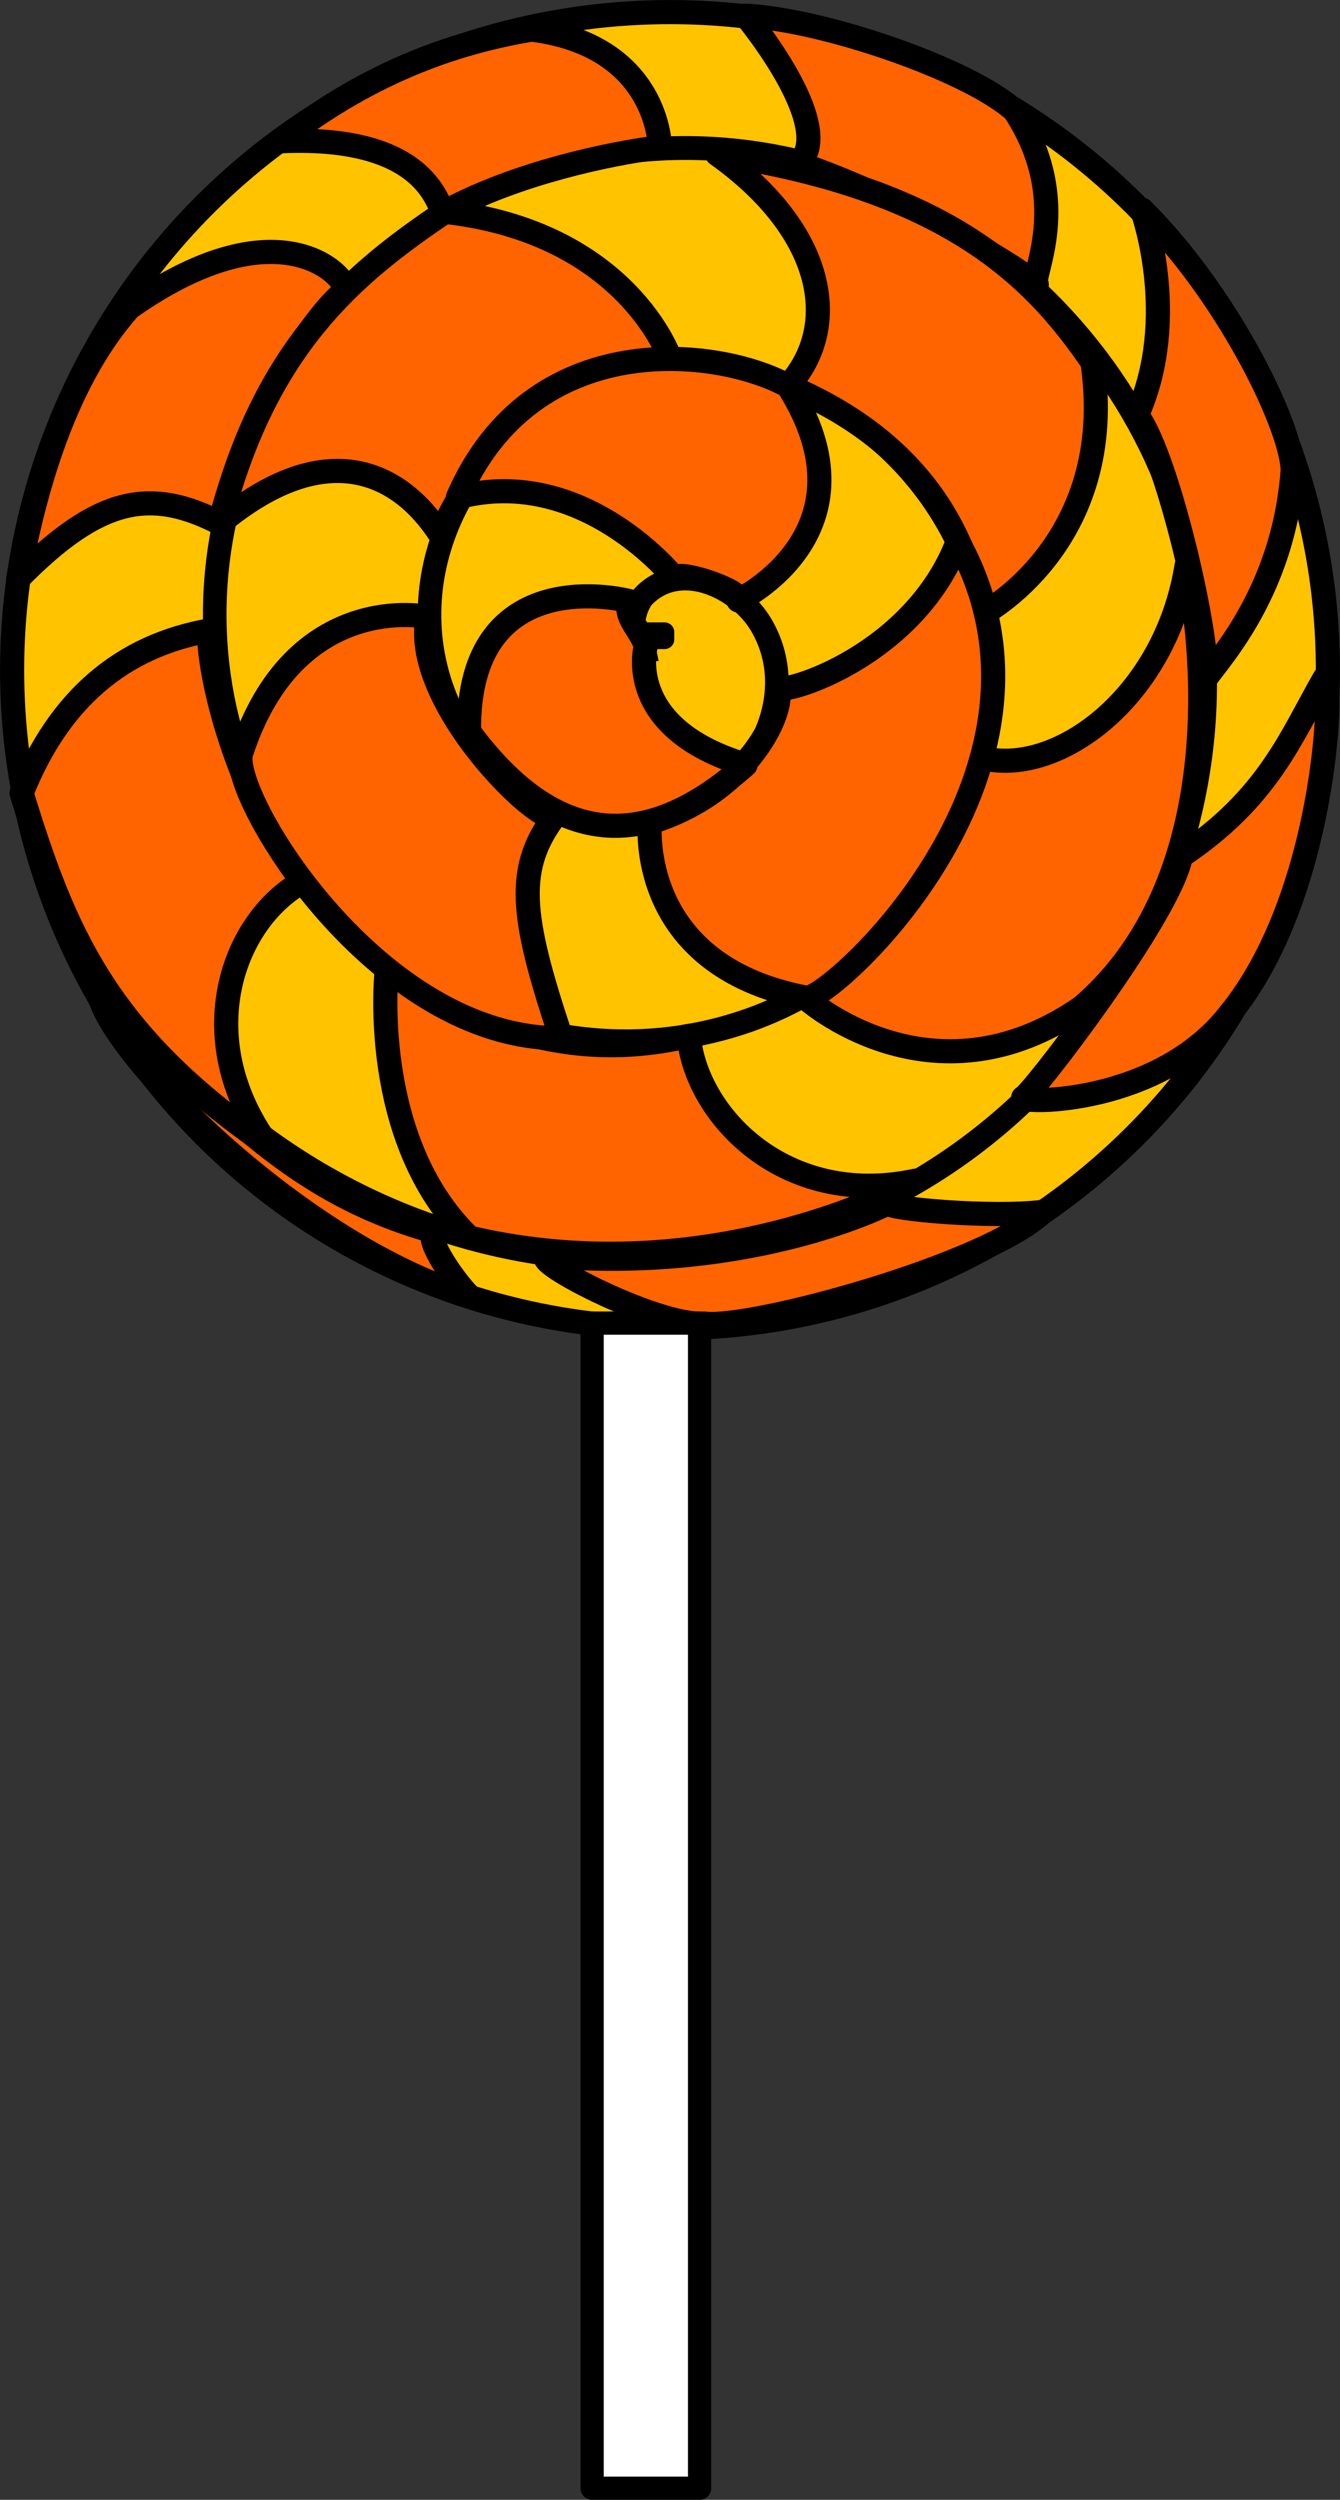 <?xml version="1.0" encoding="UTF-8" standalone="no"?>
<!-- Created with Inkscape (http://www.inkscape.org/) -->

<svg
   xmlns:dc="http://purl.org/dc/elements/1.1/"
   xmlns:cc="http://creativecommons.org/ns#"
   xmlns:rdf="http://www.w3.org/1999/02/22-rdf-syntax-ns#"
   xmlns:svg="http://www.w3.org/2000/svg"
   xmlns="http://www.w3.org/2000/svg"
   xmlns:sodipodi="http://sodipodi.sourceforge.net/DTD/sodipodi-0.dtd"
   xmlns:inkscape="http://www.inkscape.org/namespaces/inkscape"
   width="55.525mm"
   height="103.558mm"
   viewBox="0 0 55.525 103.558"
   version="1.1"
   id="svg1028"
   inkscape:version="0.92.3 (2405546, 2018-03-11)"
   sodipodi:docname="globuli_orange.svg">
  <rect x="0" y="0" width="55.525" height="103.558" fill="#333333" stroke="none"/>
  <defs
     id="defs1022" />
  <sodipodi:namedview
     id="base"
     pagecolor="#ffffff"
     bordercolor="#666666"
     borderopacity="1.0"
     inkscape:pageopacity="0.0"
     inkscape:pageshadow="2"
     inkscape:zoom="0.49497475"
     inkscape:cx="-91.382401"
     inkscape:cy="336.62686"
     inkscape:document-units="mm"
     inkscape:current-layer="layer1"
     showgrid="false"
     fit-margin-top="0"
     fit-margin-left="0"
     fit-margin-right="0"
     fit-margin-bottom="0"
     inkscape:pagecheckerboard="true"
     inkscape:window-width="1366"
     inkscape:window-height="705"
     inkscape:window-x="-8"
     inkscape:window-y="-8"
     inkscape:window-maximized="1" />
  <g
     inkscape:label="Ebene 1"
     inkscape:groupmode="layer"
     id="layer1"
     transform="translate(-81.016,-88.563)">
    <g
       id="g1970">
      <g
         id="g1947">
        <circle
           style="opacity:1;fill:#ffc300;fill-opacity:1;stroke:#000000;stroke-width:1;stroke-linecap:square;stroke-linejoin:round;stroke-miterlimit:4;stroke-dasharray:none;stroke-dashoffset:0;stroke-opacity:1;paint-order:normal"
           id="path1653"
           cx="122.917"
           cy="-101.271"
           r="27.261"
           transform="rotate(86.405)" />
        <path
           sodipodi:type="spiral"
           style="fill:none;fill-rule:evenodd;stroke:#000000;stroke-width:1.052;stroke-miterlimit:4;stroke-dasharray:none"
           id="path1655"
           sodipodi:cx="107.70962"
           sodipodi:cy="117.39487"
           sodipodi:expansion="1"
           sodipodi:revolution="3"
           sodipodi:radius="28.930616"
           sodipodi:argument="-18.064157"
           sodipodi:t0="0"
           d="m 107.71,117.395 c 1.026,1.026 -0.877,1.889 -1.705,1.705 -2.244,-0.498 -2.605,-3.373 -1.705,-5.114 1.611,-3.115 5.793,-3.48 8.524,-1.705 4.008,2.605 4.38,8.246 1.705,11.933 -3.565,4.915 -10.71,5.291 -15.343,1.705 -5.83,-4.513 -6.208,-13.18 -1.705,-18.752 5.454,-6.749 15.653,-7.129 22.162,-1.705 7.671,6.392 8.051,18.128 1.705,25.571 -7.327,8.594 -20.604,8.975 -28.981,1.705 -9.518,-8.261 -9.9,-23.081 -1.705,-32.39 9.194,-10.444 25.559,-10.825 35.8,-1.705 11.369,10.125 11.751,28.037 1.705,39.209"
           transform="matrix(-0.494,0.794,-0.787,-0.504,253.799,89.102)" />
        <path
           style="opacity:1;fill:#ff6400;fill-opacity:1;stroke:#000000;stroke-width:1;stroke-linecap:square;stroke-linejoin:round;stroke-miterlimit:4;stroke-dasharray:none;stroke-dashoffset:0;stroke-opacity:1;paint-order:normal"
           d="M 100.493,142.29 C 93.182,140.06 85.074,131.676 85.092,129.489 c 4.111,3.694 7.337,8.345 14.032,10.123 -0.651,0 0.587,1.892 1.37,2.678 z"
           id="path1657"
           inkscape:connector-curvature="0"
           sodipodi:nodetypes="cccc" />
        <path
           style="opacity:1;fill:#ff6400;fill-opacity:1;stroke:#000000;stroke-width:1;stroke-linecap:square;stroke-linejoin:round;stroke-miterlimit:4;stroke-dasharray:none;stroke-dashoffset:0;stroke-opacity:1;paint-order:normal"
           d="m 110.2,143.393 c -2.032,0.153 -7.765,-2.895 -6.353,-2.784 8.443,0.664 13.966,-2.199 13.966,-2.199 0,0.236 4.291,0.62 6.428,0.353 -2.35,2.23 -12.092,4.88 -14.041,4.631 z"
           id="path1657-4-4"
           inkscape:connector-curvature="0"
           sodipodi:nodetypes="csccc" />
        <path
           style="opacity:1;fill:#ff6400;fill-opacity:1;stroke:#000000;stroke-width:1;stroke-linecap:square;stroke-linejoin:round;stroke-miterlimit:4;stroke-dasharray:none;stroke-dashoffset:0;stroke-opacity:1;paint-order:normal"
           d="m 131.942,130.605 c -2.926,3.725 -8.58,3.685 -8.529,3.43 0.175,0.083 6.089,-7.553 6.533,-10 3.64,-2.428 4.558,-4.953 5.96,-7.389 0.365,0.122 0.055,9.074 -3.965,13.959 z"
           id="path1657-4-4-9-3"
           inkscape:connector-curvature="0"
           sodipodi:nodetypes="ccccc" />
        <path
           style="opacity:1;fill:#ff6400;fill-opacity:1;stroke:#000000;stroke-width:1;stroke-linecap:square;stroke-linejoin:round;stroke-miterlimit:4;stroke-dasharray:none;stroke-dashoffset:0;stroke-opacity:1;paint-order:normal"
           d="m 134.583,108.011 c -0.416,5.828 -3.994,8.718 -3.69,8.9 0.501,-0.834 -1.431,-9.429 -2.766,-11.153 1.826,-4.069 0.207,-8.514 0.207,-8.514 3.435,3.401 6.136,8.769 6.249,10.766 z"
           id="path1657-4-4-9-3-9"
           inkscape:connector-curvature="0"
           sodipodi:nodetypes="ccccc" />
        <path
           style="opacity:1;fill:#ff6400;fill-opacity:1;stroke:#000000;stroke-width:1;stroke-linecap:square;stroke-linejoin:round;stroke-miterlimit:4;stroke-dasharray:none;stroke-dashoffset:0;stroke-opacity:1;paint-order:normal"
           d="m 123.061,93.153 c 2.502,3.824 0.592,6.952 0.916,7.196 -1.633,-1.343 -6.676,-3.963 -9.874,-5.011 1.645,-1.515 -2.189,-6.126 -2.189,-6.126 3.257,0.17 9.287,2.245 11.146,3.941 z"
           id="path1657-4-4-9-3-9-6-8"
           inkscape:connector-curvature="0"
           sodipodi:nodetypes="ccccc" />
        <path
           style="opacity:1;fill:#ff6400;fill-opacity:1;stroke:#000000;stroke-width:1;stroke-linecap:square;stroke-linejoin:round;stroke-miterlimit:4;stroke-dasharray:none;stroke-dashoffset:0;stroke-opacity:1;paint-order:normal"
           d="m 103.039,89.789 c 5.305,0.661 5.32,4.867 5.323,4.87 -2.098,0.265 -5.95,1.073 -8.907,2.679 -0.287,0.357 -0.154,-3.232 -6.819,-2.922 3.887,-3.027 7.488,-4.135 10.402,-4.627 z"
           id="path1657-4-4-9-3-9-6-8-9"
           inkscape:connector-curvature="0"
           sodipodi:nodetypes="ccccc" />
        <path
           style="opacity:1;fill:#ff6400;fill-opacity:1;stroke:#000000;stroke-width:1;stroke-linecap:square;stroke-linejoin:round;stroke-miterlimit:4;stroke-dasharray:none;stroke-dashoffset:0;stroke-opacity:1;paint-order:normal"
           d="m 86.389,101.304 c 6.5,-4.577 9.234,-0.975 8.911,-0.685 -1.74,1.418 -4.414,6.303 -5.168,9.617 -2.844,-1.456 -4.979,-1.144 -8.361,2.295 0.533,-2.906 1.7,-7.973 4.617,-11.227 z"
           id="path1657-4-4-9-3-9-6-8-9-4"
           inkscape:connector-curvature="0"
           sodipodi:nodetypes="ccccc" />
        <path
           style="opacity:1;fill:#ff6400;fill-opacity:1;stroke:#000000;stroke-width:1;stroke-linecap:square;stroke-linejoin:round;stroke-miterlimit:4;stroke-dasharray:none;stroke-dashoffset:0;stroke-opacity:1;paint-order:normal"
           d="m 81.909,121.417 c 1.559,-3.915 4.187,-6.094 7.762,-6.733 0.006,2.251 1.383,7.211 3.89,10.4 -2.864,1.582 -4.7,6.417 -1.44,10.924 -6.703,-4.631 -8.433,-8.797 -10.212,-14.591 z"
           id="path1657-4-4-9-3-9-6-8-9-4-7"
           inkscape:connector-curvature="0"
           sodipodi:nodetypes="ccccc" />
        <path
           style="opacity:1;fill:#ff6400;fill-opacity:1;stroke:#000000;stroke-width:1;stroke-linecap:square;stroke-linejoin:round;stroke-miterlimit:4;stroke-dasharray:none;stroke-dashoffset:0;stroke-opacity:1;paint-order:normal"
           d="m 100.468,139.833 c -4.204,-4.06 -3.43,-11.076 -3.43,-11.076 1.954,0.955 6.254,4.213 12.517,2.719 0.287,3.259 3.953,7.155 9.394,5.998 0,0 -8.354,4.737 -18.481,2.359 z"
           id="path1657-4-4-9-3-9-6-8-9-4-7-8"
           inkscape:connector-curvature="0"
           sodipodi:nodetypes="ccccc" />
        <path
           style="opacity:1;fill:#ff6400;fill-opacity:1;stroke:#000000;stroke-width:1;stroke-linecap:square;stroke-linejoin:round;stroke-miterlimit:4;stroke-dasharray:none;stroke-dashoffset:0;stroke-opacity:1;paint-order:normal"
           d="m 125.852,130.278 c -6.235,4.341 -11.482,-0.378 -11.475,-0.393 1.488,-1.511 5.359,-3.858 7.216,-9.953 3.145,0.901 7.719,-2.447 8.591,-7.941 0.085,0.17 2.764,12.172 -4.332,18.286 z"
           id="path1657-4-4-9-3-9-6-8-9-4-7-8-2"
           inkscape:connector-curvature="0"
           sodipodi:nodetypes="ccccc" />
        <path
           style="opacity:1;fill:#ff6400;fill-opacity:1;stroke:#000000;stroke-width:1;stroke-linecap:square;stroke-linejoin:round;stroke-miterlimit:4;stroke-dasharray:none;stroke-dashoffset:0;stroke-opacity:1;paint-order:normal"
           d="m 126.282,103.561 c 1.104,7.516 -4.61,10.486 -4.619,10.473 -0.423,-2.278 -1.703,-6.834 -7.995,-9.484 2.209,-2.413 1.592,-6.369 -2.936,-9.6 10.013,1.489 13.395,5.498 15.551,8.611 z"
           id="path1657-4-4-9-3-9-6-8-9-4-7-8-2-1"
           inkscape:connector-curvature="0"
           sodipodi:nodetypes="ccccc" />
        <path
           style="opacity:1;fill:#ff6400;fill-opacity:1;stroke:#000000;stroke-width:1;stroke-linecap:square;stroke-linejoin:round;stroke-miterlimit:4;stroke-dasharray:none;stroke-dashoffset:0;stroke-opacity:1;paint-order:normal"
           d="m 99.455,97.338 c 7.55,0.846 9.344,6.089 9.329,6.095 -3.289,0.445 -7.974,3.233 -9.507,7.3 -1.771,-2.751 -4.868,-4.053 -9.145,-0.497 1.848,-7.291 5.491,-10.319 9.323,-12.898 z"
           id="path1657-4-4-9-3-9-6-8-9-4-7-8-2-1-0"
           inkscape:connector-curvature="0"
           sodipodi:nodetypes="ccccc" />
        <path
           style="opacity:1;fill:#ff6400;fill-opacity:1;stroke:#000000;stroke-width:1;stroke-linecap:square;stroke-linejoin:round;stroke-miterlimit:4;stroke-dasharray:none;stroke-dashoffset:0;stroke-opacity:1;paint-order:normal"
           d="m 91.002,119.783 c 2.214,-6.834 7.732,-5.675 7.733,-5.659 -0.742,3.728 5.353,9.349 5.353,8.128 -1.74,2.25 -1.528,4.176 0.188,9.319 -7.602,0.079 -13.717,-10.002 -13.274,-11.788 z"
           id="path1657-4-4-9-3-9-6-8-9-4-7-8-2-1-0-3"
           inkscape:connector-curvature="0"
           sodipodi:nodetypes="ccccc" />
        <path
           style="opacity:1;fill:#ff6400;fill-opacity:1;stroke:#000000;stroke-width:1;stroke-linecap:square;stroke-linejoin:round;stroke-miterlimit:4;stroke-dasharray:none;stroke-dashoffset:0;stroke-opacity:1;paint-order:normal"
           d="m 114.378,129.885 c -7.054,-1.359 -6.431,-7.248 -6.431,-7.248 4.158,-1.259 5.669,-4.782 5.272,-5.575 0.363,0.277 5.701,-1.374 7.488,-6.073 5.377,9.763 -5.762,19.418 -6.33,18.896 z"
           id="path1657-4-4-9-3-9-6-8-9-4-7-8-2-1-0-3-2"
           inkscape:connector-curvature="0"
           sodipodi:nodetypes="ccccc" />
        <path
           style="opacity:1;fill:#ff6400;fill-opacity:1;stroke:#000000;stroke-width:1;stroke-linecap:square;stroke-linejoin:round;stroke-miterlimit:4;stroke-dasharray:none;stroke-dashoffset:0;stroke-opacity:1;paint-order:normal"
           d="m 113.668,104.55 c 3.845,6.068 -2.058,8.887 -2.058,8.887 0.259,-0.346 -2.408,-1.288 -2.658,-0.938 0,0 -3.769,-4.711 -8.961,-3.335 3.092,-7.114 10.776,-6.21 13.677,-4.615 z"
           id="path1657-4-4-9-3-9-6-8-9-4-7-8-2-1-0-3-4"
           inkscape:connector-curvature="0"
           sodipodi:nodetypes="ccccc" />
        <path
           style="opacity:1;fill:#ff6400;fill-opacity:1;stroke:#000000;stroke-width:1;stroke-linecap:square;stroke-linejoin:round;stroke-miterlimit:4;stroke-dasharray:none;stroke-dashoffset:0;stroke-opacity:1;paint-order:normal"
           d="m 100.452,118.877 c -0.094,-7.183 6.612,-5.42 6.612,-5.42 -0.104,0.732 0.29,0.925 0.719,1.828 0,0 -1.015,3.411 4.129,4.961 -3.82,3.39 -7.64,3.775 -11.46,-1.369 z"
           id="path1657-4-4-9-3-9-6-8-9-4-7-8-2-1-0-3-4-8"
           inkscape:connector-curvature="0"
           sodipodi:nodetypes="ccccc" />
        <rect
           style="opacity:1;fill:#ff6400;fill-opacity:1;stroke:#000000;stroke-width:0.801;stroke-linecap:square;stroke-linejoin:round;stroke-miterlimit:4;stroke-dasharray:none;stroke-dashoffset:0;stroke-opacity:1;paint-order:normal"
           id="rect1921"
           width="0.754"
           height="0.304"
           x="107.801"
           y="114.747" />
        <rect
           style="opacity:1;fill:#ffffff;fill-opacity:1;stroke:#000000;stroke-width:0.962;stroke-linecap:square;stroke-linejoin:round;stroke-miterlimit:4;stroke-dasharray:none;stroke-dashoffset:0;stroke-opacity:1;paint-order:normal"
           id="rect1925"
           width="4.452"
           height="48.267"
           x="105.552"
           y="143.374" />
      </g>
    </g>
  </g>
</svg>
